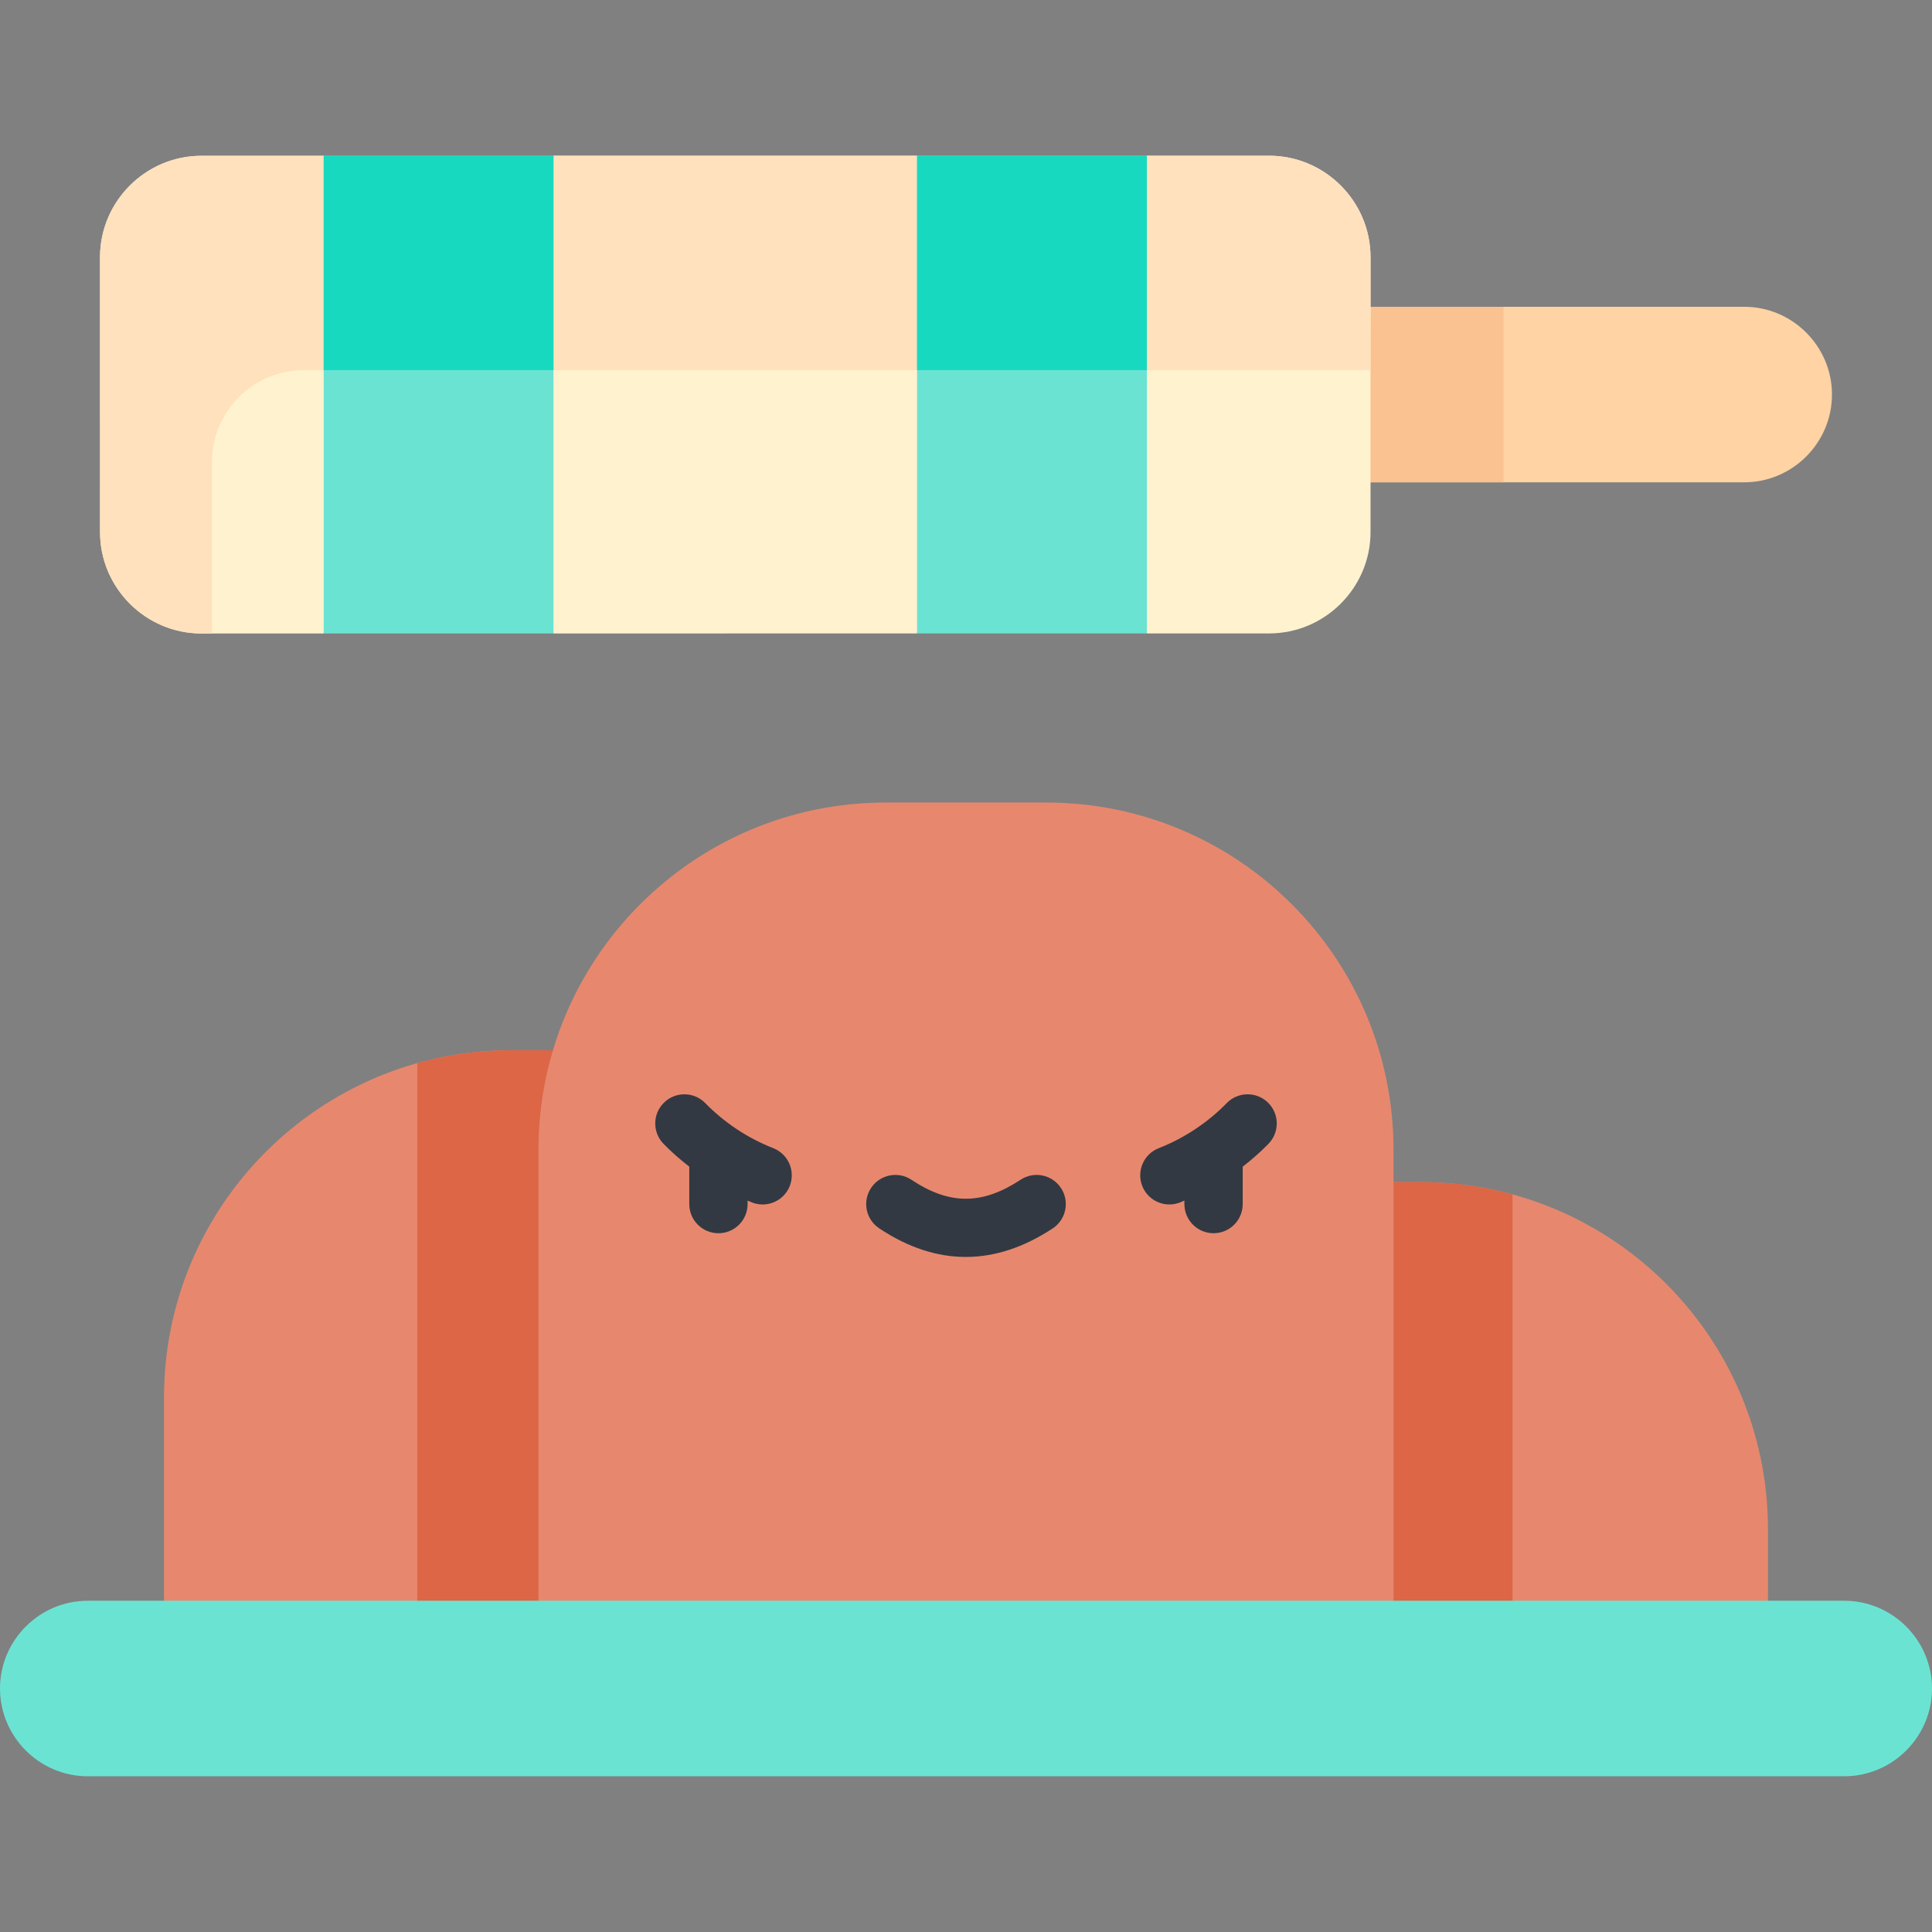 <svg id="Capa_1" enable-background="new 0 0 497 497" height="512" viewBox="0 0 497 497" width="512" xmlns="http://www.w3.org/2000/svg"><rect x="0" y="0" width="497" height="497" fill="#808080" stroke="none"/><path d="m448.694 124.072-324.569.021c-12.417.001-22.578-10.158-22.578-22.575-.001-12.417 10.158-22.578 22.575-22.578l324.569-.021c12.417-.001 22.578 10.158 22.578 22.575.001 12.417-10.158 22.577-22.575 22.578z" fill="#ffd3a3"/><path d="m386.782 78.922-262.659.016c-12.417.001-22.576 10.161-22.576 22.578.001 12.417 10.161 22.576 22.578 22.576l262.657-.016z" fill="#f9c290"/><path d="m51.809 40.076c-14.344.001-26.08 11.738-26.079 26.082l.004 70.727c.001 14.344 11.738 26.08 26.082 26.079l31.453-.002 9.857-57.763-9.865-65.125z" fill="#fff2cf"/><path d="m78.19 95.214h13.425l-8.352-55.139-31.453.001c-14.344.001-26.08 11.738-26.079 26.082l.005 70.727c.001 14.344 11.738 26.08 26.082 26.079h2.698v-44.076c-.001-13.075 10.599-23.674 23.674-23.674z" fill="#ffe1bd"/><path d="m142.377 40.071-9.522 63.868 9.529 59.02 93.535-.006 6.66-59.645-6.668-63.243z" fill="#fff2cf"/><path d="m241.725 95.214-5.814-55.149-93.534.006-8.221 55.143z" fill="#ffe1bd"/><path d="m326.478 40.059-31.454.002-7.673 61.986 7.681 60.902 31.454-.002c14.344-.001 26.08-11.738 26.079-26.082l-.004-70.727c-.002-14.344-11.739-26.08-26.083-26.079z" fill="#fff2cf"/><path d="m352.562 95.214-.002-29.075c-.001-14.344-11.738-26.08-26.082-26.079l-31.453.002-6.827 55.152z" fill="#ffe1bd"/><path d="m83.267 40.073h59.114v122.888h-59.114z" fill="#6be3d3"/><path d="m83.265 40.073h59.114v55.141h-59.114z" fill="#17d9bf"/><path d="m235.915 40.063h59.114v122.888h-59.114z" fill="#6be3d3"/><path d="m235.913 40.063h59.114v55.151h-59.114z" fill="#17d9bf"/><path d="m262.148 433.675h-219.956v-74.171c0-49.337 39.996-89.333 89.333-89.333h41.289c49.337 0 89.333 39.996 89.333 89.333v74.171z" fill="#e7886e"/><path d="m172.814 270.171h-41.289c-8.379 0-16.488 1.157-24.178 3.314v160.19h154.801v-74.171c0-49.337-39.996-89.333-89.334-89.333z" fill="#dc6646"/><path d="m454.808 433.675h-219.956v-40.242c0-49.337 39.996-89.333 89.333-89.333h41.289c49.337 0 89.333 39.996 89.333 89.333v40.242z" fill="#e7886e"/><path d="m389.089 307.26c-7.523-2.057-15.439-3.161-23.614-3.161h-41.289c-49.337 0-89.333 39.996-89.333 89.333v40.242h154.237v-126.414z" fill="#dc6646"/><path d="m138.522 427.944h219.956v-132.161c0-49.337-39.996-89.333-89.333-89.333h-41.289c-49.337 0-89.333 39.996-89.333 89.333v132.161z" fill="#e7886e"/><path d="m474.423 456.941h-451.846c-12.417 0-22.577-10.16-22.577-22.577 0-12.417 10.16-22.577 22.577-22.577h451.846c12.417 0 22.577 10.16 22.577 22.577 0 12.417-10.16 22.577-22.577 22.577z" fill="#6be3d3"/><g fill="#333942"><path d="m262.553 303.479c-9.907 6.517-18.301 6.522-28.072.022-3.448-2.297-8.104-1.36-10.398 2.089-2.295 3.448-1.36 8.104 2.089 10.398 7.372 4.906 14.812 7.358 22.273 7.358 7.448 0 14.917-2.446 22.351-7.336 3.461-2.276 4.421-6.927 2.145-10.387-2.276-3.461-6.929-4.422-10.388-2.144z"/><path d="m198.916 295.359c-6.538-2.559-12.586-6.567-17.49-11.592-2.894-2.964-7.642-3.023-10.606-.129-2.964 2.893-3.022 7.641-.129 10.606 2.058 2.109 4.285 4.064 6.625 5.879v9.622c0 4.142 3.358 7.5 7.5 7.5s7.5-3.358 7.5-7.5v-.896c.379.157.752.33 1.133.479.898.351 1.822.518 2.731.518 2.997 0 5.828-1.809 6.986-4.769 1.51-3.858-.393-8.208-4.25-9.718z"/><path d="m326.18 283.637c-2.965-2.894-7.713-2.835-10.606.129-4.904 5.025-10.952 9.034-17.49 11.592-3.857 1.51-5.76 5.86-4.251 9.718 1.158 2.959 3.989 4.769 6.986 4.769.909 0 1.833-.167 2.731-.518.382-.149.754-.322 1.133-.479v.896c0 4.142 3.358 7.5 7.5 7.5s7.5-3.358 7.5-7.5v-9.622c2.34-1.815 4.567-3.769 6.625-5.879 2.894-2.965 2.836-7.713-.128-10.606z"/></g></svg>